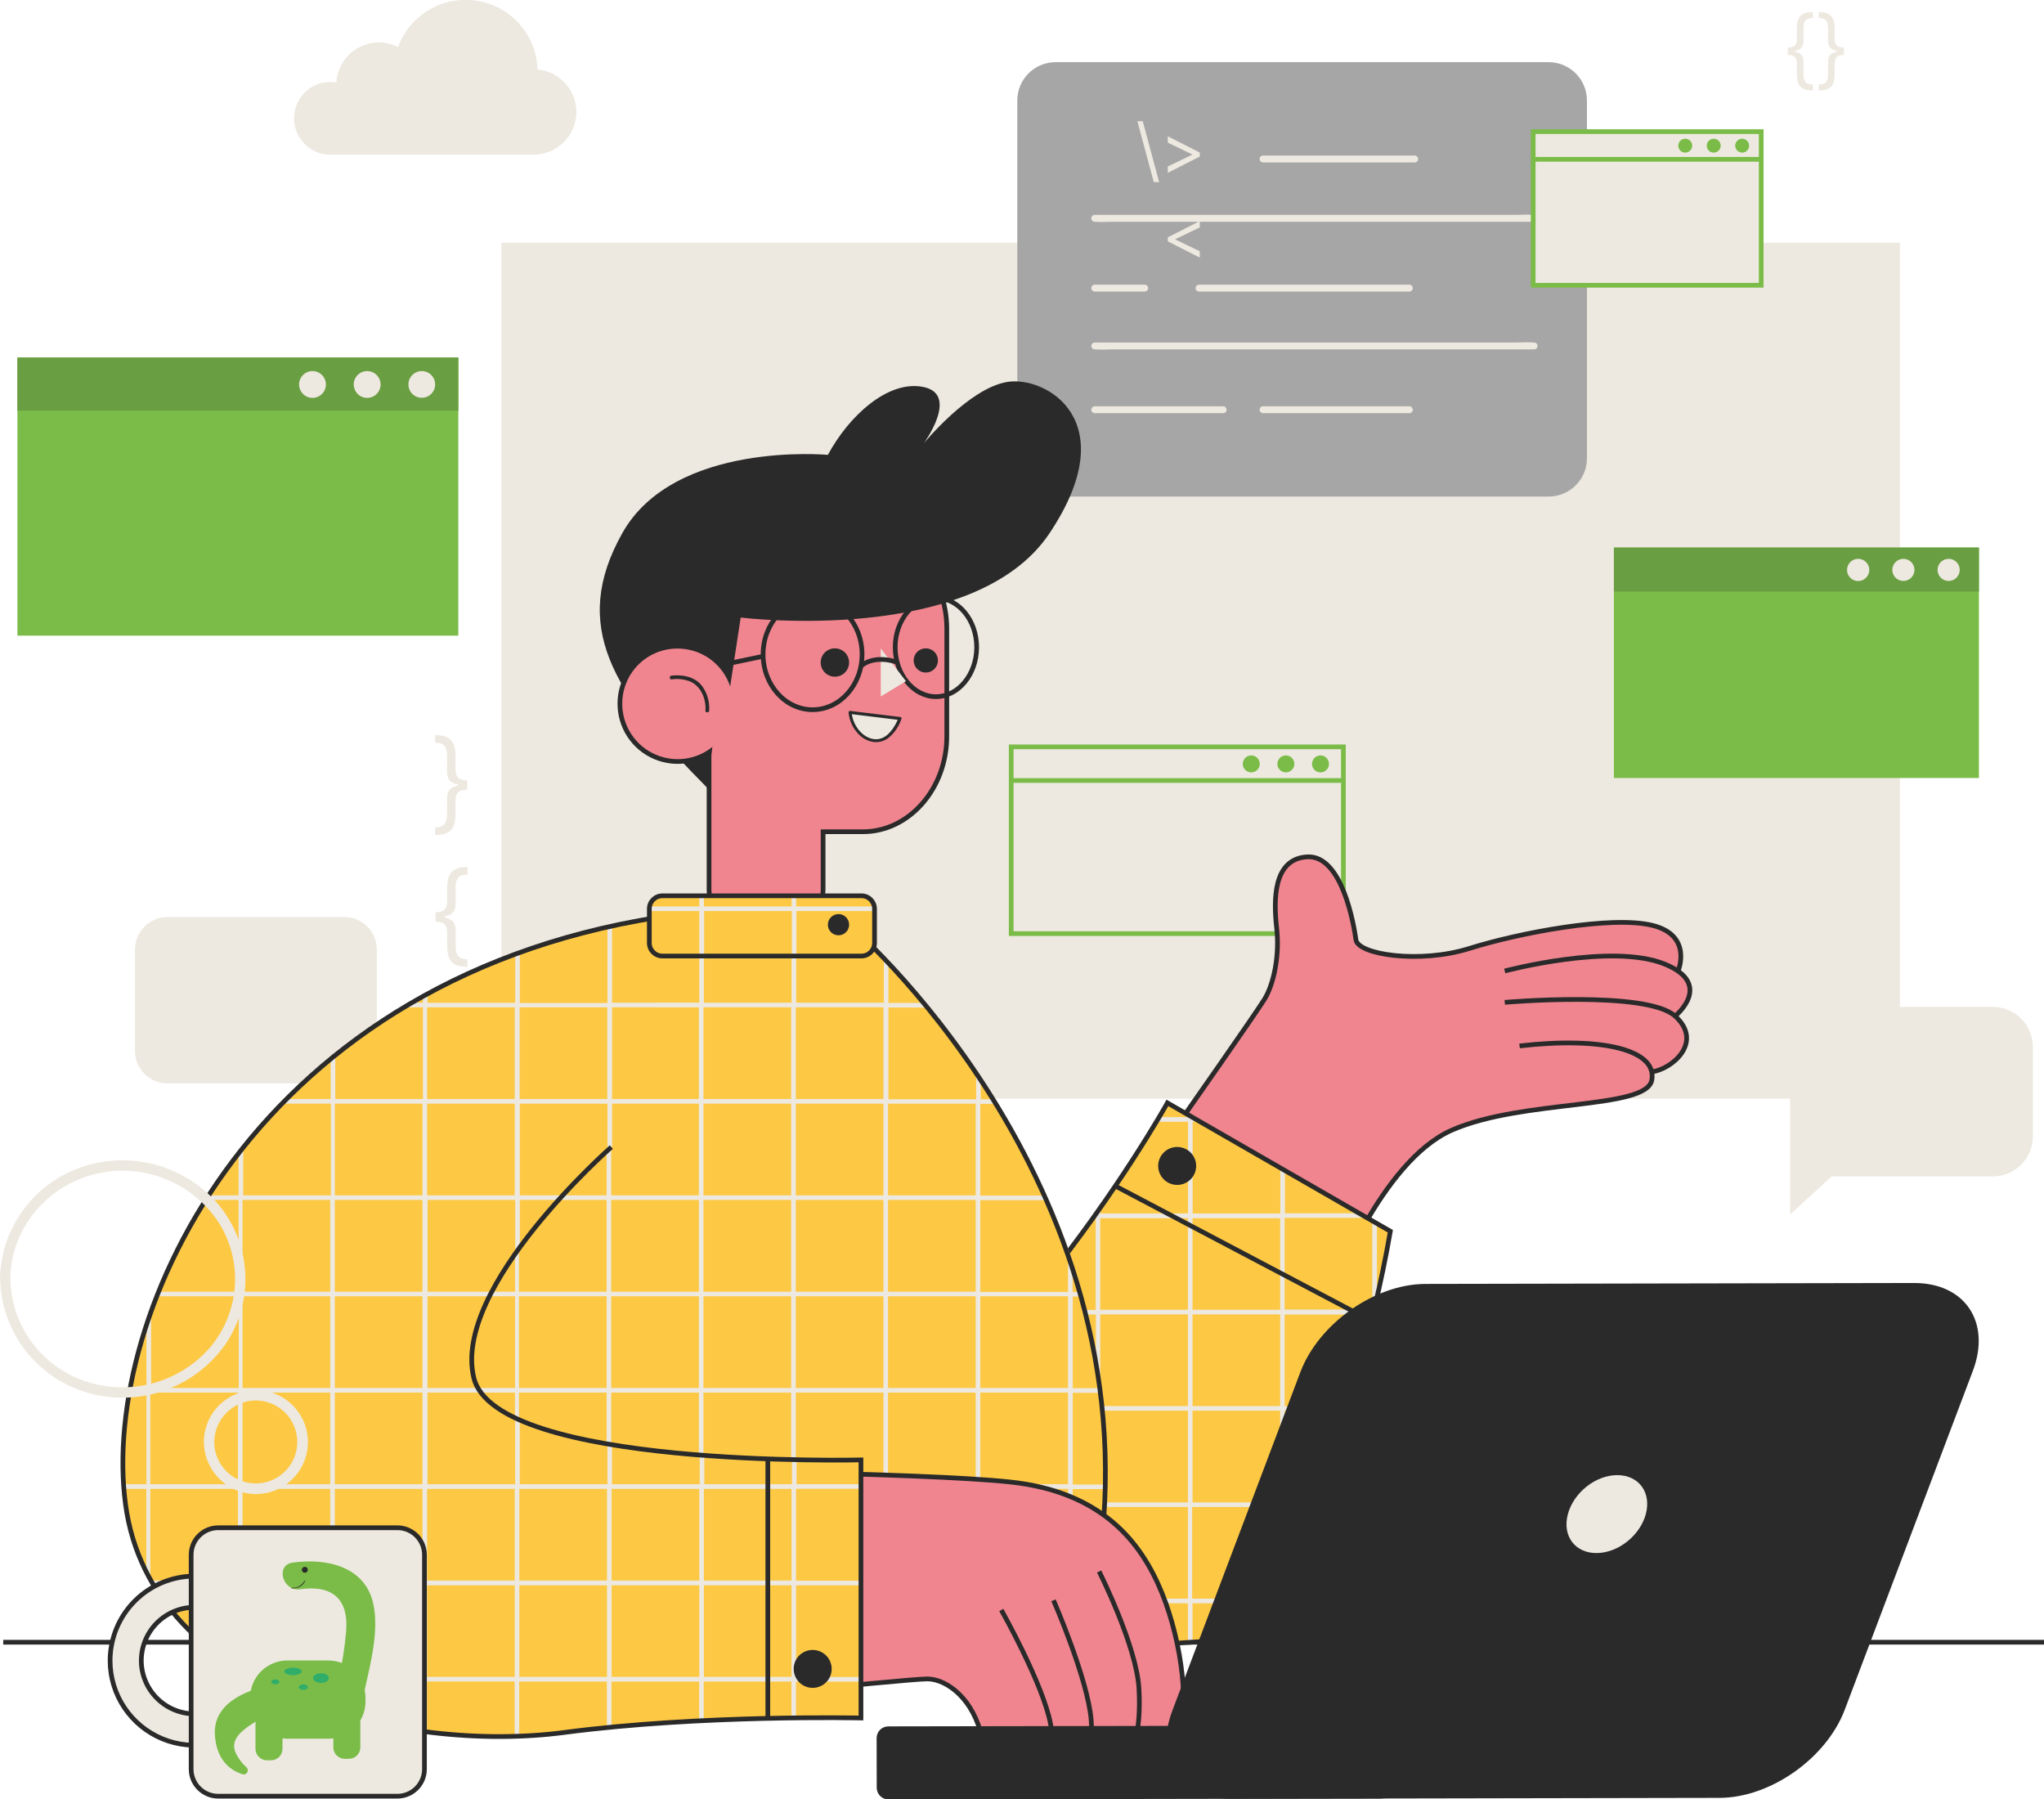 <svg width="434" height="382" viewBox="0 0 434 382" fill="none" xmlns="http://www.w3.org/2000/svg">
<g clip-path="url(#clip0_859_6507)">
<path d="M106.962 52.039H402.914V232.742H106.962V52.039Z" fill="#EDE9E0" stroke="#EDE9E0" stroke-miterlimit="10"/>
<path d="M402.914 75.451H106.962" stroke="#EDE9E0" stroke-miterlimit="10"/>
<path d="M382 64.484C381.998 65.593 382.326 66.677 382.941 67.601C383.557 68.524 384.433 69.244 385.458 69.67C386.484 70.096 387.613 70.208 388.702 69.993C389.792 69.778 390.793 69.244 391.579 68.461C392.365 67.677 392.901 66.678 393.118 65.591C393.335 64.503 393.225 63.375 392.8 62.35C392.376 61.325 391.656 60.449 390.733 59.833C389.81 59.216 388.724 58.887 387.613 58.887C386.126 58.887 384.7 59.477 383.648 60.526C382.595 61.575 382.003 62.998 382 64.484Z" fill="#EDE9E0"/>
<path d="M359.11 64.484C359.108 65.593 359.435 66.678 360.051 67.602C360.667 68.525 361.544 69.245 362.57 69.671C363.596 70.096 364.726 70.208 365.815 69.992C366.905 69.776 367.906 69.242 368.692 68.457C369.477 67.673 370.012 66.673 370.229 65.585C370.445 64.496 370.333 63.368 369.907 62.343C369.481 61.319 368.76 60.443 367.835 59.828C366.911 59.213 365.824 58.885 364.713 58.887C363.228 58.89 361.804 59.48 360.754 60.529C359.703 61.578 359.112 63 359.11 64.484Z" fill="#EDE9E0"/>
<path d="M336.211 64.484C336.209 65.593 336.537 66.678 337.153 67.602C337.769 68.525 338.646 69.245 339.672 69.671C340.698 70.096 341.827 70.208 342.917 69.992C344.007 69.776 345.008 69.242 345.793 68.457C346.579 67.673 347.114 66.673 347.33 65.585C347.546 64.496 347.434 63.368 347.008 62.343C346.582 61.319 345.861 60.443 344.937 59.828C344.012 59.213 342.926 58.885 341.815 58.887C340.329 58.89 338.905 59.48 337.855 60.529C336.805 61.578 336.214 63 336.211 64.484Z" fill="#EDE9E0"/>
<path d="M370.103 120.69H385.875V125.034H370.103V120.69Z" fill="#EDE9E0"/>
<path d="M251.498 120.69H358.609V125.034H251.498V120.69Z" fill="#EDE9E0"/>
<path d="M211.856 120.69H241.812V125.034H211.856V120.69Z" fill="#EDE9E0"/>
<path d="M143.317 178.834H173.273V183.178H143.317V178.834Z" fill="#EDE9E0"/>
<path d="M153.536 120.69H205.328V125.034H153.536V120.69Z" fill="#EDE9E0"/>
<path d="M354.33 132.313H370.102V136.657H354.33V132.313Z" fill="#EDE9E0"/>
<path d="M273.703 132.313H343.227V136.657H273.703V132.313Z" fill="#EDE9E0"/>
<path d="M180.398 178.834H249.922V183.178H180.398V178.834Z" fill="#EDE9E0"/>
<path d="M294.415 167.201H358.609V171.545H294.415V167.201Z" fill="#EDE9E0"/>
<path d="M312.878 143.946H343.227V148.29H312.878V143.946Z" fill="#EDE9E0"/>
<path d="M191.425 155.578H221.773V159.922H191.425V155.578Z" fill="#EDE9E0"/>
<path d="M201.606 143.946H304.055V148.29H201.606V143.946Z" fill="#EDE9E0"/>
<path d="M256.161 178.834H358.609V183.178H256.161V178.834Z" fill="#EDE9E0"/>
<path d="M126.49 132.313H208.68V136.657H126.49V132.313Z" fill="#EDE9E0"/>
<path d="M215.183 132.313H266.25V136.657H215.183V132.313Z" fill="#EDE9E0"/>
<path d="M144.565 143.946H195.633V148.29H144.565V143.946Z" fill="#EDE9E0"/>
<path d="M354.33 143.946H370.102V148.29H354.33V143.946Z" fill="#EDE9E0"/>
<path d="M370.103 155.578H385.875V159.922H370.103V155.578Z" fill="#EDE9E0"/>
<path d="M314.605 155.578H358.609V159.922H314.605V155.578Z" fill="#EDE9E0"/>
<path d="M299.222 190.457H343.227V194.801H299.222V190.457Z" fill="#EDE9E0"/>
<path d="M172.361 202.09H243.227V206.434H172.361V202.09Z" fill="#EDE9E0"/>
<path d="M222.787 190.457H291.664V194.801H222.787V190.457Z" fill="#EDE9E0"/>
<path d="M251.38 202.09H308.148V206.434H251.38V202.09Z" fill="#EDE9E0"/>
<path d="M126.481 190.457H214.695V194.801H126.481V190.457Z" fill="#EDE9E0"/>
<path d="M316.238 202.09H343.227V206.434H316.238V202.09Z" fill="#EDE9E0"/>
<path d="M211.839 167.201H287.984V171.545H211.839V167.201Z" fill="#EDE9E0"/>
<path d="M141.222 167.201H205.328V171.545H141.222V167.201Z" fill="#EDE9E0"/>
<path d="M229.107 155.578H305.125V159.922H229.107V155.578Z" fill="#EDE9E0"/>
<path d="M370.103 167.201H385.875V171.545H370.103V167.201Z" fill="#EDE9E0"/>
<path d="M370.103 178.834H385.875V183.178H370.103V178.834Z" fill="#EDE9E0"/>
<path d="M354.33 190.457H370.102V194.801H354.33V190.457Z" fill="#EDE9E0"/>
<path d="M354.33 202.09H370.102V206.434H354.33V202.09Z" fill="#EDE9E0"/>
<path d="M384.356 106.542V105.285L374.243 100.135V102.145L382.001 105.882L381.938 105.757V106.071L382.001 105.945L374.243 109.682V111.692L384.356 106.542ZM364.631 95.361L369.813 114.613H371.509L366.327 95.361H364.631ZM351.788 106.542L361.901 111.692V109.682L354.143 105.945L354.206 106.071V105.757L354.143 105.882L361.901 102.145V100.135L351.788 105.285V106.542Z" fill="#EDE9E0"/>
<path d="M423.139 214.26H388.588C386.468 214.26 384.435 215.101 382.936 216.599C381.437 218.096 380.594 220.126 380.594 222.244V256.692L388.715 249.246H423.139C425.259 249.246 427.292 248.405 428.792 246.908C430.291 245.411 431.133 243.38 431.133 241.263V222.214C431.125 220.102 430.279 218.079 428.781 216.588C427.283 215.097 425.254 214.26 423.139 214.26Z" fill="#EDE9E0" stroke="#EDE9E0" stroke-miterlimit="10"/>
<path d="M397.953 232.36C397.962 233.049 397.767 233.725 397.391 234.303C397.014 234.88 396.475 235.333 395.84 235.604C395.206 235.874 394.505 235.95 393.827 235.821C393.149 235.693 392.525 235.366 392.034 234.882C391.543 234.399 391.207 233.78 391.068 233.105C390.93 232.43 390.996 231.729 391.258 231.091C391.52 230.454 391.965 229.909 392.538 229.525C393.111 229.141 393.785 228.936 394.475 228.936C395.39 228.933 396.268 229.292 396.92 229.933C397.571 230.574 397.942 231.447 397.953 232.36Z" fill="#EDE9E0"/>
<path d="M406.569 235.833C404.649 235.833 403.092 234.278 403.092 232.36C403.092 230.442 404.649 228.887 406.569 228.887C408.49 228.887 410.047 230.442 410.047 232.36C410.047 234.278 408.49 235.833 406.569 235.833Z" fill="#EDE9E0"/>
<path d="M418.663 235.833C416.742 235.833 415.185 234.278 415.185 232.36C415.185 230.442 416.742 228.887 418.663 228.887C420.584 228.887 422.141 230.442 422.141 232.36C422.141 234.278 420.584 235.833 418.663 235.833Z" fill="#EDE9E0"/>
<path d="M62.442 25.144C62.444 27.088 63.18 28.96 64.504 30.386C65.828 31.812 67.642 32.686 69.583 32.834H113.294C115.627 32.836 117.872 31.941 119.562 30.332C121.251 28.725 122.255 26.528 122.365 24.2C122.475 21.872 121.682 19.591 120.151 17.832C118.62 16.072 116.47 14.97 114.146 14.754C114.035 11.211 112.693 7.817 110.35 5.155C108.007 2.492 104.81 0.728 101.306 0.163C97.802 -0.402 94.211 0.269 91.149 2.06C88.086 3.851 85.743 6.651 84.522 9.979C83.266 9.339 81.877 9.004 80.467 9.001C78.158 9.001 75.936 9.881 74.254 11.461C72.573 13.041 71.557 15.201 71.415 17.503C70.31 17.316 69.177 17.373 68.096 17.669C67.015 17.965 66.012 18.494 65.157 19.218C64.302 19.943 63.616 20.845 63.147 21.861C62.678 22.878 62.437 23.985 62.442 25.105V25.144Z" fill="#EDE9E0"/>
<path d="M35.553 194.693H73.121C76.924 194.693 80.008 197.773 80.008 201.571V223.115C80.008 226.913 76.924 229.992 73.121 229.992H35.553C31.749 229.992 28.666 226.913 28.666 223.115V201.571C28.666 197.773 31.749 194.693 35.553 194.693Z" fill="#EDE9E0"/>
<path d="M69.571 212.031V210.923L60.648 206.378V208.151L67.493 211.449L67.438 211.338V211.616L67.493 211.505L60.648 214.803V216.576L69.571 212.031ZM52.166 202.165L56.739 219.154H58.235L53.662 202.165H52.166ZM60.648 236.031L69.571 240.576V238.803L62.726 235.505L62.782 235.616V235.338L62.726 235.449L69.571 232.151V230.378L60.648 234.923V236.031Z" fill="#EDE9E0"/>
<path d="M99.193 166.697V165.669C98.271 165.669 97.627 165.476 97.263 165.089C96.893 164.703 96.708 164.057 96.708 163.151V160.5C96.708 159.737 96.636 159.077 96.492 158.52C96.343 157.962 96.103 157.5 95.771 157.136C95.44 156.771 94.998 156.501 94.446 156.324C93.894 156.147 93.211 156.059 92.4 156.059V157.683C93.04 157.683 93.546 157.782 93.916 157.981C94.28 158.18 94.54 158.489 94.694 158.909C94.844 159.323 94.918 159.853 94.918 160.5V163.813C94.918 164.244 94.976 164.636 95.092 164.99C95.203 165.343 95.41 165.647 95.713 165.901C96.017 166.155 96.451 166.351 97.014 166.489C97.572 166.628 98.298 166.697 99.193 166.697ZM92.4 177.268C93.211 177.268 93.894 177.18 94.446 177.003C94.998 176.826 95.44 176.556 95.771 176.191C96.103 175.826 96.343 175.365 96.492 174.807C96.636 174.25 96.708 173.59 96.708 172.827V170.176C96.708 169.27 96.893 168.624 97.263 168.238C97.627 167.851 98.271 167.658 99.193 167.658V166.63C98.298 166.63 97.572 166.699 97.014 166.837C96.451 166.976 96.017 167.172 95.713 167.426C95.41 167.68 95.203 167.984 95.092 168.337C94.976 168.69 94.918 169.083 94.918 169.513V172.827C94.918 173.474 94.844 174.004 94.694 174.418C94.54 174.832 94.28 175.139 93.916 175.338C93.546 175.542 93.04 175.644 92.4 175.644V177.268ZM99.193 167.658V165.669H97.238V167.658H99.193ZM92.466 194.63V195.658C93.388 195.658 94.034 195.851 94.404 196.238C94.769 196.624 94.951 197.27 94.951 198.176V200.827C94.951 201.59 95.026 202.25 95.175 202.807C95.319 203.365 95.556 203.826 95.887 204.191C96.219 204.556 96.661 204.826 97.213 205.003C97.765 205.18 98.447 205.268 99.259 205.268V203.644C98.619 203.644 98.116 203.542 97.751 203.338C97.382 203.139 97.122 202.832 96.973 202.418C96.818 202.004 96.741 201.474 96.741 200.827V197.513C96.741 197.083 96.686 196.69 96.575 196.337C96.459 195.984 96.249 195.68 95.945 195.426C95.642 195.172 95.211 194.976 94.653 194.837C94.09 194.699 93.361 194.63 92.466 194.63ZM99.259 184.059C98.447 184.059 97.765 184.147 97.213 184.324C96.661 184.501 96.219 184.771 95.887 185.136C95.556 185.5 95.319 185.962 95.175 186.52C95.026 187.077 94.951 187.737 94.951 188.5V191.151C94.951 192.057 94.769 192.703 94.404 193.089C94.034 193.476 93.388 193.669 92.466 193.669V194.697C93.361 194.697 94.09 194.628 94.653 194.489C95.211 194.351 95.642 194.155 95.945 193.901C96.249 193.647 96.459 193.343 96.575 192.99C96.686 192.636 96.741 192.244 96.741 191.813V188.5C96.741 187.853 96.818 187.323 96.973 186.909C97.122 186.489 97.382 186.18 97.751 185.981C98.116 185.782 98.619 185.683 99.259 185.683V184.059ZM92.466 193.669V195.658H94.421V193.669H92.466Z" fill="#EDE9E0"/>
<path d="M391.503 10.908V10.101C390.779 10.101 390.274 9.95 389.987 9.646C389.697 9.342 389.551 8.835 389.551 8.124V6.042C389.551 5.443 389.495 4.925 389.382 4.487C389.265 4.049 389.076 3.687 388.816 3.401C388.556 3.114 388.209 2.902 387.775 2.763C387.342 2.624 386.806 2.555 386.168 2.555V3.83C386.672 3.83 387.068 3.908 387.359 4.064C387.645 4.22 387.849 4.463 387.971 4.793C388.088 5.118 388.146 5.534 388.146 6.042V8.644C388.146 8.982 388.192 9.29 388.283 9.568C388.37 9.846 388.532 10.084 388.771 10.284C389.009 10.483 389.35 10.637 389.792 10.745C390.23 10.854 390.8 10.908 391.503 10.908ZM386.168 19.209C386.806 19.209 387.342 19.14 387.775 19.001C388.209 18.862 388.556 18.65 388.816 18.364C389.076 18.077 389.265 17.715 389.382 17.277C389.495 16.839 389.551 16.321 389.551 15.722V13.641C389.551 12.929 389.697 12.422 389.987 12.118C390.274 11.815 390.779 11.663 391.503 11.663V10.856C390.8 10.856 390.23 10.91 389.792 11.019C389.35 11.127 389.009 11.281 388.771 11.481C388.532 11.68 388.37 11.919 388.283 12.196C388.192 12.474 388.146 12.782 388.146 13.12V15.722C388.146 16.23 388.088 16.646 387.971 16.971C387.849 17.297 387.645 17.538 387.359 17.694C387.068 17.854 386.672 17.934 386.168 17.934V19.209ZM391.503 11.663V10.101H389.968V11.663H391.503ZM379.583 10.856V11.663C380.307 11.663 380.815 11.815 381.105 12.118C381.392 12.422 381.535 12.929 381.535 13.641V15.722C381.535 16.321 381.593 16.839 381.71 17.277C381.823 17.715 382.01 18.077 382.27 18.364C382.53 18.65 382.877 18.862 383.311 19.001C383.745 19.14 384.28 19.209 384.918 19.209V17.934C384.415 17.934 384.02 17.854 383.734 17.694C383.443 17.538 383.239 17.297 383.122 16.971C383.001 16.646 382.94 16.23 382.94 15.722V13.12C382.94 12.782 382.897 12.474 382.81 12.196C382.719 11.919 382.554 11.68 382.315 11.481C382.077 11.281 381.739 11.127 381.301 11.019C380.858 10.91 380.286 10.856 379.583 10.856ZM384.918 2.555C384.28 2.555 383.745 2.624 383.311 2.763C382.877 2.902 382.53 3.114 382.27 3.401C382.01 3.687 381.823 4.049 381.71 4.487C381.593 4.925 381.535 5.443 381.535 6.042V8.124C381.535 8.835 381.392 9.342 381.105 9.646C380.815 9.95 380.307 10.101 379.583 10.101V10.908C380.286 10.908 380.858 10.854 381.301 10.745C381.739 10.637 382.077 10.483 382.315 10.284C382.554 10.084 382.719 9.846 382.81 9.568C382.897 9.29 382.94 8.982 382.94 8.644V6.042C382.94 5.534 383.001 5.118 383.122 4.793C383.239 4.463 383.443 4.22 383.734 4.064C384.02 3.908 384.415 3.83 384.918 3.83V2.555ZM379.583 10.101V11.663H381.118V10.101H379.583Z" fill="#EDE9E0"/>
<path d="M224.14 13.198H328.813C333.308 13.198 336.953 16.838 336.953 21.328V97.288C336.953 101.778 333.308 105.418 328.813 105.418H224.14C219.644 105.418 216 101.778 216 97.288V21.328C216 16.838 219.644 13.198 224.14 13.198Z" fill="#A6A6A6"/>
<path d="M254.745 33.234V32.39L247.952 28.93V30.28L253.162 32.791L253.12 32.706V32.917L253.162 32.833L247.952 35.343V36.693L254.745 33.234ZM241.496 25.724L244.977 38.655H246.116L242.635 25.724H241.496ZM247.952 51.234L254.745 54.693V53.343L249.534 50.833L249.577 50.917V50.706L249.534 50.791L254.745 48.281V46.931L247.952 50.39V51.234Z" fill="#EDE9E0"/>
<path d="M300.382 34.487H268.182C267.988 34.487 267.801 34.41 267.663 34.272C267.525 34.135 267.448 33.948 267.448 33.753C267.448 33.559 267.525 33.372 267.663 33.234C267.801 33.097 267.988 33.02 268.182 33.02H300.382C300.577 33.02 300.764 33.097 300.902 33.234C301.04 33.372 301.117 33.559 301.117 33.753C301.117 33.948 301.04 34.135 300.902 34.272C300.764 34.41 300.577 34.487 300.382 34.487Z" fill="#EDE9E0"/>
<path d="M325.734 47.078H236.256C235.061 47.078 233.817 47.186 232.621 47.078H232.455C232.26 47.078 232.073 47.001 231.935 46.864C231.798 46.726 231.72 46.539 231.72 46.345C231.72 46.15 231.798 45.964 231.935 45.826C232.073 45.688 232.26 45.611 232.455 45.611H321.943C323.128 45.611 324.382 45.513 325.567 45.611C325.623 45.616 325.679 45.616 325.734 45.611C325.929 45.611 326.116 45.688 326.254 45.826C326.391 45.964 326.469 46.15 326.469 46.345C326.469 46.539 326.391 46.726 326.254 46.864C326.116 47.001 325.929 47.078 325.734 47.078Z" fill="#EDE9E0"/>
<path d="M243.054 61.901H232.455C232.26 61.901 232.073 61.823 231.935 61.686C231.798 61.548 231.72 61.361 231.72 61.167C231.72 60.972 231.798 60.786 231.935 60.648C232.073 60.51 232.26 60.433 232.455 60.433H243.054C243.249 60.433 243.436 60.51 243.574 60.648C243.712 60.786 243.789 60.972 243.789 61.167C243.789 61.361 243.712 61.548 243.574 61.686C243.436 61.823 243.249 61.901 243.054 61.901Z" fill="#EDE9E0"/>
<path d="M299.242 61.901H254.591C254.396 61.901 254.209 61.823 254.071 61.686C253.934 61.548 253.856 61.361 253.856 61.167C253.856 60.972 253.934 60.786 254.071 60.648C254.209 60.51 254.396 60.433 254.591 60.433H299.242C299.437 60.433 299.624 60.51 299.761 60.648C299.899 60.786 299.977 60.972 299.977 61.167C299.977 61.361 299.899 61.548 299.761 61.686C299.624 61.823 299.437 61.901 299.242 61.901Z" fill="#EDE9E0"/>
<path d="M325.734 74.179H236.256C235.061 74.179 233.817 74.277 232.621 74.179H232.455C232.26 74.179 232.073 74.102 231.935 73.964C231.798 73.826 231.72 73.64 231.72 73.445C231.72 73.251 231.798 73.064 231.935 72.926C232.073 72.789 232.26 72.712 232.455 72.712H321.943C323.128 72.712 324.382 72.604 325.567 72.712H325.734C325.929 72.712 326.116 72.789 326.254 72.926C326.391 73.064 326.469 73.251 326.469 73.445C326.469 73.64 326.391 73.826 326.254 73.964C326.116 74.102 325.929 74.179 325.734 74.179Z" fill="#EDE9E0"/>
<path d="M259.703 87.719H232.45C232.255 87.719 232.068 87.642 231.93 87.505C231.793 87.367 231.715 87.18 231.715 86.986C231.715 86.791 231.793 86.605 231.93 86.467C232.068 86.329 232.255 86.252 232.45 86.252H259.703C259.898 86.252 260.085 86.329 260.222 86.467C260.36 86.605 260.438 86.791 260.438 86.986C260.438 87.18 260.36 87.367 260.222 87.505C260.085 87.642 259.898 87.719 259.703 87.719Z" fill="#EDE9E0"/>
<path d="M299.242 87.719H268.178C267.983 87.719 267.796 87.642 267.659 87.505C267.521 87.367 267.443 87.18 267.443 86.986C267.443 86.791 267.521 86.605 267.659 86.467C267.796 86.329 267.983 86.252 268.178 86.252H299.242C299.437 86.252 299.624 86.329 299.761 86.467C299.899 86.605 299.977 86.791 299.977 86.986C299.977 87.18 299.899 87.367 299.761 87.505C299.624 87.642 299.437 87.719 299.242 87.719Z" fill="#EDE9E0"/>
<path d="M214.71 158.553H285.242V198.206H214.71V158.553Z" fill="#EDE9E0" stroke="#7BBC48" stroke-miterlimit="10"/>
<path d="M278.575 162.173C278.575 162.529 278.681 162.878 278.879 163.174C279.078 163.47 279.36 163.701 279.69 163.837C280.02 163.973 280.383 164.008 280.732 163.937C281.082 163.867 281.404 163.695 281.655 163.442C281.907 163.189 282.078 162.868 282.146 162.518C282.215 162.168 282.178 161.806 282.04 161.477C281.902 161.148 281.669 160.868 281.371 160.671C281.074 160.474 280.724 160.371 280.367 160.372C279.891 160.375 279.435 160.566 279.099 160.903C278.763 161.24 278.575 161.697 278.575 162.173Z" fill="#7BBC48"/>
<path d="M271.223 162.173C271.223 162.529 271.329 162.878 271.528 163.174C271.726 163.47 272.008 163.701 272.338 163.837C272.668 163.973 273.031 164.008 273.381 163.937C273.731 163.867 274.052 163.695 274.304 163.442C274.555 163.189 274.726 162.868 274.795 162.518C274.863 162.168 274.826 161.806 274.688 161.477C274.55 161.148 274.318 160.868 274.02 160.671C273.722 160.474 273.373 160.371 273.016 160.372C272.539 160.375 272.084 160.566 271.748 160.903C271.412 161.24 271.223 161.697 271.223 162.173Z" fill="#7BBC48"/>
<path d="M263.872 162.173C263.872 162.529 263.977 162.877 264.175 163.173C264.373 163.469 264.655 163.7 264.984 163.836C265.314 163.972 265.676 164.008 266.026 163.938C266.375 163.869 266.697 163.697 266.949 163.446C267.201 163.194 267.372 162.873 267.442 162.524C267.511 162.175 267.476 161.813 267.339 161.484C267.203 161.155 266.972 160.874 266.675 160.676C266.379 160.478 266.031 160.372 265.674 160.372C265.197 160.375 264.74 160.565 264.402 160.903C264.065 161.24 263.874 161.696 263.872 162.173Z" fill="#7BBC48"/>
<path d="M285.281 165.695H214.71" stroke="#7BBC48" stroke-miterlimit="10"/>
<path d="M325.54 27.942H373.953V60.56H325.54V27.942Z" fill="#EDE9E0" stroke="#7BBC48" stroke-miterlimit="10"/>
<path d="M369.911 32.403C369.094 32.403 368.432 31.742 368.432 30.926C368.432 30.11 369.094 29.448 369.911 29.448C370.728 29.448 371.391 30.11 371.391 30.926C371.391 31.742 370.728 32.403 369.911 32.403Z" fill="#7BBC48"/>
<path d="M362.393 30.926C362.393 31.218 362.48 31.504 362.642 31.747C362.805 31.989 363.036 32.179 363.306 32.291C363.577 32.403 363.874 32.432 364.161 32.375C364.448 32.318 364.711 32.177 364.918 31.97C365.125 31.764 365.266 31.501 365.323 31.214C365.38 30.927 365.351 30.63 365.239 30.36C365.127 30.09 364.937 29.86 364.694 29.698C364.451 29.535 364.165 29.448 363.872 29.448C363.678 29.448 363.486 29.487 363.306 29.561C363.127 29.635 362.964 29.744 362.826 29.881C362.689 30.018 362.58 30.181 362.506 30.36C362.431 30.54 362.393 30.732 362.393 30.926Z" fill="#7BBC48"/>
<path d="M356.346 30.926C356.346 31.218 356.433 31.504 356.596 31.747C356.758 31.989 356.989 32.179 357.259 32.291C357.53 32.403 357.827 32.432 358.114 32.375C358.401 32.318 358.665 32.177 358.871 31.97C359.078 31.764 359.219 31.501 359.276 31.214C359.333 30.927 359.304 30.63 359.192 30.36C359.08 30.09 358.891 29.86 358.647 29.698C358.404 29.535 358.118 29.448 357.825 29.448C357.434 29.451 357.059 29.608 356.782 29.884C356.505 30.16 356.349 30.535 356.346 30.926Z" fill="#7BBC48"/>
<path d="M373.953 33.822H325.54" stroke="#7BBC48" stroke-miterlimit="10"/>
<path d="M3.7 75.901H97.312V134.945H3.7" fill="#7BBC48"/>
<path d="M3.69 75.901H97.312V87.181H3.69V75.901Z" fill="#7BBC48"/>
<g opacity="0.2">
<path d="M3.69 75.901H97.312V87.181H3.69V75.901Z" fill="#2A2A2A"/>
</g>
<path d="M86.717 81.615C86.717 82.176 86.883 82.724 87.195 83.191C87.508 83.657 87.951 84.021 88.47 84.236C88.99 84.451 89.561 84.507 90.112 84.397C90.663 84.288 91.169 84.018 91.566 83.621C91.964 83.224 92.234 82.719 92.344 82.168C92.454 81.618 92.397 81.047 92.182 80.529C91.967 80.01 91.603 79.567 91.136 79.255C90.669 78.944 90.119 78.777 89.558 78.777C88.804 78.777 88.082 79.076 87.549 79.608C87.016 80.14 86.717 80.862 86.717 81.615Z" fill="#EDE9E0"/>
<path d="M75.111 81.615C75.109 82.178 75.275 82.73 75.588 83.2C75.9 83.67 76.345 84.036 76.866 84.253C77.388 84.469 77.962 84.527 78.516 84.417C79.069 84.308 79.578 84.036 79.978 83.638C80.377 83.239 80.648 82.731 80.758 82.177C80.868 81.624 80.811 81.051 80.594 80.53C80.377 80.01 80.01 79.565 79.54 79.253C79.069 78.941 78.517 78.775 77.952 78.777C77.199 78.777 76.476 79.076 75.943 79.608C75.41 80.141 75.111 80.862 75.111 81.615Z" fill="#EDE9E0"/>
<path d="M63.502 81.615C63.5 82.178 63.665 82.73 63.977 83.199C64.29 83.668 64.734 84.035 65.255 84.252C65.775 84.469 66.349 84.527 66.903 84.418C67.456 84.309 67.965 84.039 68.365 83.641C68.764 83.243 69.037 82.736 69.148 82.183C69.258 81.631 69.203 81.058 68.987 80.537C68.772 80.016 68.406 79.571 67.937 79.258C67.468 78.945 66.917 78.777 66.353 78.777C65.598 78.777 64.874 79.076 64.34 79.608C63.806 80.14 63.504 80.861 63.502 81.615Z" fill="#EDE9E0"/>
<path d="M342.672 116.249H420.18V165.166H342.672" fill="#7BBC48"/>
<path d="M342.682 116.249H420.18V125.582H342.682V116.249Z" fill="#7BBC48"/>
<g opacity="0.2">
<path d="M342.682 116.249H420.18V125.582H342.682V116.249Z" fill="#2A2A2A"/>
</g>
<path d="M411.399 120.993C411.401 121.457 411.541 121.91 411.8 122.295C412.06 122.68 412.428 122.98 412.858 123.156C413.287 123.332 413.76 123.377 414.215 123.285C414.671 123.194 415.089 122.969 415.416 122.641C415.744 122.312 415.967 121.893 416.057 121.438C416.147 120.983 416.1 120.511 415.922 120.083C415.743 119.654 415.442 119.288 415.056 119.031C414.669 118.773 414.215 118.636 413.75 118.636C413.441 118.636 413.134 118.697 412.849 118.815C412.563 118.934 412.303 119.108 412.085 119.327C411.866 119.546 411.693 119.806 411.576 120.092C411.458 120.378 411.398 120.684 411.399 120.993Z" fill="#EDE9E0"/>
<path d="M401.79 120.993C401.792 121.457 401.932 121.91 402.191 122.295C402.451 122.68 402.818 122.98 403.248 123.156C403.678 123.332 404.15 123.377 404.606 123.285C405.061 123.194 405.479 122.969 405.807 122.641C406.135 122.312 406.358 121.893 406.448 121.438C406.538 120.983 406.491 120.511 406.312 120.083C406.134 119.654 405.833 119.288 405.446 119.031C405.06 118.773 404.606 118.636 404.141 118.636C403.832 118.636 403.525 118.697 403.239 118.815C402.953 118.934 402.694 119.108 402.475 119.327C402.257 119.546 402.084 119.806 401.966 120.092C401.849 120.378 401.789 120.684 401.79 120.993Z" fill="#EDE9E0"/>
<path d="M392.177 120.993C392.177 121.46 392.315 121.916 392.575 122.304C392.835 122.692 393.204 122.995 393.636 123.173C394.068 123.351 394.544 123.397 395.002 123.305C395.46 123.214 395.881 122.988 396.21 122.657C396.54 122.327 396.764 121.905 396.854 121.447C396.944 120.989 396.896 120.515 396.716 120.084C396.536 119.654 396.232 119.286 395.842 119.028C395.453 118.77 394.995 118.634 394.528 118.636C393.903 118.638 393.305 118.888 392.865 119.33C392.424 119.772 392.177 120.37 392.177 120.993Z" fill="#EDE9E0"/>
<path d="M434 348.638H0.686" stroke="#2A2A2A" stroke-miterlimit="10"/>
<path d="M268.443 212.177C270.403 209.026 271.696 202.96 271.049 197.11C270.403 191.259 270.177 182.356 277.564 181.926C284.95 181.495 287.448 196.347 287.879 199.536C288.31 202.726 301.447 204.633 311.987 201.366C322.528 198.098 342.169 194.331 350.829 196.474C359.489 198.616 356.266 206.189 356.266 206.189C362.232 210.386 355.678 215.699 355.678 215.699C361.762 221.187 355.002 226.989 350.702 227.556C350.842 228.123 350.858 228.714 350.751 229.288C349.595 235.647 323.253 233.338 308.196 239.981C293.14 246.625 282.726 274.684 282.726 274.684L251.31 237.017C251.31 237.017 266.484 215.327 268.443 212.177Z" fill="#F0858F"/>
<path d="M319.502 212.793C319.502 212.793 349.615 210.19 355.699 215.728C361.782 221.265 355.023 226.979 350.732 227.546" stroke="#2A2A2A" stroke-miterlimit="10"/>
<path d="M319.5 206.14C319.5 206.14 342.227 200.074 353.522 204.692C364.004 208.987 355.697 215.689 355.697 215.689" stroke="#2A2A2A" stroke-miterlimit="10"/>
<path d="M356.295 206.169C356.295 206.169 359.547 198.607 350.858 196.454C342.168 194.302 322.547 198.039 312.006 201.346C301.465 204.653 288.338 202.667 287.907 199.516C287.476 196.366 284.969 181.524 277.592 181.906C270.216 182.288 270.421 191.23 271.078 197.09C271.734 202.951 270.421 209.007 268.472 212.157C266.522 215.307 251.319 236.988 251.319 236.988L282.735 274.654C282.735 274.654 293.158 246.605 308.205 239.952C323.252 233.299 349.614 235.637 350.73 229.278C351.847 222.919 340.307 220.023 322.645 222.048" stroke="#2A2A2A" stroke-miterlimit="10"/>
<path d="M295.211 261.388L247.876 234.141C247.876 234.141 206.859 308.124 153.97 327.192L216.969 350.947L267.468 347.699C267.468 347.699 287.619 305.346 295.211 261.388Z" fill="#FDC844"/>
<path d="M154.411 327.016L155.391 326.644V327.75L154.411 327.378V327.016Z" fill="#EDE9E0"/>
<path d="M174.952 319.923V335.068L173.973 334.696V319.923H169.408L171.092 318.945H173.973V317.174L174.952 316.548V318.945H193.565V302.313L194.545 301.432V318.945H213.157V299.475H196.719L197.777 298.497H213.099V282.579L214.078 281.464V298.536H232.691V279.067H216.135C216.419 278.744 216.694 278.421 216.968 278.088H232.642V258.629H232.025L233.641 256.33V257.611H252.254V238.142H245.534C245.739 237.79 245.935 237.467 246.121 237.164H252.254V236.606L254.918 238.142H253.233V257.611H271.846V247.828L272.826 248.395V257.572H288.705L290.4 258.551H272.767V278.01H291.38V259.167L292.359 259.734V275.613C292.046 276.993 291.713 278.372 291.38 279.742V279.067H272.767V298.536H286.149C286.051 298.869 285.953 299.192 285.845 299.515H272.767V318.945H279.223C279.105 319.277 278.978 319.6 278.86 319.923H272.718V335.645C272.385 336.457 272.052 337.24 271.738 337.984V319.923H253.126V339.392H271.19C271.053 339.725 270.906 340.058 270.769 340.371H253.204V348.579L252.224 348.638V340.371H233.612V349.831L232.632 349.9V340.371H214.019V349.822L213.04 349.45V340.371H194.427V342.445L193.447 342.073V340.371H188.931L186.335 339.392H193.447V319.923H174.952ZM253.204 318.945H271.817V299.475H253.204V318.945ZM253.204 298.497H271.817V279.028H253.204V298.497ZM253.204 278.049H271.817V258.629H253.204V278.049ZM233.612 339.392H252.224V319.923H233.612V339.392ZM233.612 318.945H252.224V299.475H233.612V318.945ZM233.612 298.497H252.224V279.028H233.612V298.497ZM233.612 278.049H252.224V258.629H233.612V278.049ZM214.019 339.392H232.632V319.923H214.019V339.392ZM214.019 318.945H232.632V299.475H214.019V318.945ZM194.427 339.392H213.04V319.923H194.427V339.392Z" fill="#EDE9E0"/>
<path d="M295.211 261.388L247.876 234.141C247.876 234.141 206.859 308.124 153.97 327.192L216.969 350.947L267.468 347.699C267.468 347.699 287.619 305.346 295.211 261.388Z" stroke="#2A2A2A" stroke-miterlimit="10"/>
<path d="M291.023 280.349L237.125 251.947" stroke="#2A2A2A" stroke-miterlimit="10"/>
<path d="M245.912 247.525C245.912 248.322 246.149 249.101 246.593 249.764C247.036 250.427 247.666 250.944 248.404 251.249C249.141 251.554 249.953 251.634 250.736 251.478C251.519 251.322 252.238 250.939 252.802 250.375C253.367 249.811 253.751 249.093 253.907 248.311C254.063 247.529 253.983 246.719 253.677 245.982C253.372 245.246 252.854 244.616 252.191 244.173C251.527 243.73 250.747 243.494 249.948 243.494C248.878 243.494 247.851 243.918 247.094 244.674C246.338 245.43 245.912 246.456 245.912 247.525Z" fill="#2A2A2A"/>
<path d="M94.874 277.433C94.874 277.433 82.246 310.697 128.592 322.438C174.938 334.178 229.493 332.153 229.493 332.153C229.493 332.153 235.037 332.231 234.704 317.722C234.371 303.213 235.028 274.547 216.366 242.887C197.704 211.228 186.096 199.624 176.633 196.014C173.341 194.762 150.487 192.854 137.869 200.153C114.211 213.869 95.942 245.969 94.874 277.433Z" fill="#FDC844"/>
<path d="M109.355 295.64H94.386C94.298 295.308 94.21 294.985 94.132 294.662H109.355V275.193H94.994C94.994 274.86 94.994 274.537 95.053 274.214H109.355V254.745H98.52C98.609 254.422 98.697 254.089 98.795 253.767H109.355V234.297H106.73L107.269 233.319H109.355V229.64C109.669 229.102 110.002 228.584 110.335 228.055V233.319H128.947V213.85H121.111C121.414 213.517 121.728 213.204 122.031 212.871H128.889V206.434C129.212 206.169 129.535 205.905 129.868 205.651V212.861H148.481V196.356L149.461 196.151V212.871H168.073V194.948L169.053 194.997V212.871H187.666V203.322L188.645 204.301V212.92H196.384L197.158 213.898H188.645V233.368H207.258V228.085L208.238 229.582V233.368H210.55L211.157 234.346H208.15V253.815H222.089C222.246 254.138 222.403 254.471 222.55 254.794H208.15V274.263H226.762V265.057C227.095 266.035 227.428 266.955 227.742 267.904V274.263H229.701L229.966 275.241H227.781V294.711H233.59L233.708 295.689H227.781V315.149H234.727C234.727 315.481 234.727 315.814 234.727 316.127H227.761V332.28H226.782V316.078H208.169V332.172H207.19V316.078H188.577V331.282L187.597 331.223V316.078H168.984V329.55L168.005 329.443V316.078H149.392V326.84L148.412 326.674V316.078H129.8V322.79L128.82 322.545V316.078H111.716C110.864 315.609 110.041 315.1 109.257 314.63L109.355 295.64ZM208.15 315.1H226.762V295.64H208.15V315.1ZM208.15 294.662H226.762V275.193H208.15V294.662ZM188.557 315.1H207.17V295.64H188.557V315.1ZM188.557 294.662H207.17V275.193H188.557V294.662ZM188.557 274.214H207.17V254.745H188.557V274.214ZM188.557 253.767H207.17V234.297H188.557V253.767ZM168.965 315.1H187.578V295.64H168.965V315.1ZM168.965 294.662H187.578V275.193H168.965V294.662ZM168.965 274.214H187.578V254.745H168.965V274.214ZM168.965 253.767H187.578V234.297H168.965V253.767ZM168.965 233.319H187.578V213.85H168.965V233.319ZM149.372 315.1H167.985V295.64H149.372V315.1ZM149.372 294.662H167.985V275.193H149.372V294.662ZM149.372 274.214H167.985V254.745H149.372V274.214ZM149.372 253.767H167.985V234.297H149.372V253.767ZM149.372 233.319H167.985V213.85H149.372V233.319ZM129.78 315.1H148.393V295.64H129.78V315.1ZM129.78 294.662H148.393V275.193H129.78V294.662ZM129.78 274.214H148.393V254.745H129.78V274.214ZM129.78 253.767H148.393V234.297H129.78V253.767ZM129.78 233.319H148.393V213.85H129.78V233.319ZM110.188 315.1H128.801V295.64H110.188V315.1ZM110.188 294.662H128.801V275.193H110.188V294.662ZM110.188 274.214H128.801V254.745H110.188V274.214ZM110.188 253.767H128.801V234.297H110.188V253.767Z" fill="#EDE9E0"/>
<path d="M180.025 196.043C180.025 196.043 243.789 250.049 233.61 329.951" stroke="#2A2A2A" stroke-miterlimit="10"/>
<path d="M136.197 312.096L132.563 362.726L192.936 356.7C194.759 356.222 196.674 356.219 198.499 356.69C200.323 357.161 201.996 358.09 203.36 359.39C207.944 363.89 207.866 366.307 208.258 367.843C208.649 369.379 209.972 375.093 212.646 378.096C215.321 381.1 217.544 381.031 219.504 379.075L221.463 377.118C221.463 377.118 222.227 376.727 223.256 377.734C224.284 378.742 226.939 379.916 228.399 377.91C229.858 375.905 229.917 376.13 229.917 376.13C229.917 376.13 230.377 375.288 231.21 376.13C232.043 376.971 235.707 378.351 237.607 376.13C238.619 374.968 239.508 373.706 240.262 372.363C240.836 372.266 241.427 372.355 241.947 372.617C243.083 373.058 247.736 374.183 250.293 368.704C252.85 363.225 251.273 354.87 250.293 349.391C249.313 343.912 244.592 332.055 240.34 327.261C236.089 322.467 228.056 316.91 219.651 315.52C211.245 314.131 187.862 313.192 177.997 312.957C168.132 312.722 136.197 312.096 136.197 312.096Z" fill="#F0858F"/>
<path d="M212.603 341.789C212.603 341.789 221.419 357.375 223.055 365.945C224.691 374.516 219.813 380.62 217.021 380.454C214.229 380.288 210.261 377.382 208.527 369.076C206.793 360.77 201.141 356.514 196.997 356.426C192.854 356.338 129.404 363.03 129.404 363.03" stroke="#2A2A2A" stroke-miterlimit="10"/>
<path d="M223.687 339.735C223.687 339.735 230.985 356.435 231.691 365.172C232.396 373.909 228.409 378.732 226.499 379.006C224.589 379.28 221.699 376.492 221.699 376.492" stroke="#2A2A2A" stroke-miterlimit="10"/>
<path d="M233.373 333.62C233.373 333.62 241.327 349.381 241.836 358.49C242.346 367.599 240.553 374.056 237.066 376.404C233.578 378.752 230.071 375.298 230.071 375.298" stroke="#2A2A2A" stroke-miterlimit="10"/>
<path d="M134.572 312.096C134.572 312.096 194.868 312.556 214.391 314.611C233.915 316.665 242.301 327.329 246.719 338.199C251.137 349.068 252.596 363.333 250.04 368.254C245.602 376.697 240.557 371.629 240.557 371.629" stroke="#2A2A2A" stroke-miterlimit="10"/>
<path d="M129.798 243.523C129.798 243.523 95.873 273.285 100.615 292.539C105.356 311.793 182.805 309.934 182.805 309.934V364.722C182.805 364.722 148.832 363.959 119.717 367.804C85.666 372.285 32.061 359.664 26.654 319.375C21.246 279.086 54.328 206.15 143.865 194.145L129.798 243.523Z" fill="#FDC844"/>
<path d="M31.101 315.1V295.64H27.457C27.506 295.308 27.575 294.985 27.633 294.662H31.101V281.229C31.405 280.251 31.738 279.331 32.081 278.382V294.662H50.694V275.192H33.295L33.687 274.214H50.664V254.745H43.66C43.865 254.422 44.071 254.089 44.287 253.766H50.664V244.795C50.987 244.384 51.311 243.963 51.644 243.552V253.766H70.256V234.297H59.784L60.764 233.319H70.207V224.748L71.187 223.956V233.319H89.8V213.849H85.685L87.321 212.871H89.8V211.462L90.779 210.934V212.891H109.392V202.52L110.372 202.178V212.94H128.985V196.738L129.964 196.523V212.871H138.575L138.301 213.849H129.964V233.319H132.766L132.492 234.297H129.964V243.21L129.866 243.523L128.985 244.325V234.297H110.372V253.766H119.531L118.64 254.745H110.372V264.871C110.039 265.321 109.715 265.781 109.392 266.241V254.745H90.779V274.214H104.435C104.259 274.537 104.092 274.86 103.926 275.192H90.77V294.662H101.487C101.679 295 101.892 295.327 102.123 295.64H90.77V315.1H109.382V301.002C109.696 301.158 110.029 301.305 110.362 301.452V315.1H128.975V306.539L129.954 306.705V315.1H148.567V308.897L149.547 308.975V315.1H168.159V309.875H169.139V315.08H182.805V316.059H169.021V335.577H182.805V336.555H169.021V356.024H182.805V357.003H169.021V364.693H168.042V356.993H149.429V365.26L148.45 365.309V356.993H129.837V366.63L128.857 366.728V356.993H110.244V368.557H109.265V356.973H90.652V367.647L89.672 367.53V356.973H71.06V363.489L70.08 363.186V356.973H55.16C54.563 356.651 53.965 356.328 53.378 355.995H70.227V336.555H51.614V354.919L50.635 354.322V336.555H32.61C32.061 335.655 31.552 334.726 31.072 333.777V316.078H26.281C26.281 315.755 26.223 315.432 26.203 315.1H31.101ZM110.333 233.319H128.945V213.849H110.333V233.319ZM149.459 355.995H168.071V336.555H149.459V355.995ZM149.459 335.547H168.071V316.078H149.459V335.547ZM129.866 355.995H148.479V336.555H129.866V355.995ZM129.866 335.547H148.479V316.078H129.866V335.547ZM110.274 355.995H128.887V336.555H110.274V355.995ZM110.274 335.547H128.887V316.078H110.274V335.547ZM90.681 355.995H109.294V336.555H90.681V355.995ZM90.681 335.547H109.294V316.078H90.681V335.547ZM90.681 253.766H109.294V234.297H90.681V253.766ZM90.681 233.319H109.294V213.849H90.681V233.319ZM71.089 355.995H89.702V336.555H71.089V355.995ZM71.089 335.547H89.702V316.078H71.089V335.547ZM71.089 315.1H89.702V295.64H71.089V315.1ZM71.089 294.662H89.702V275.192H71.089V294.662ZM71.089 274.214H89.702V254.745H71.089V274.214ZM71.089 253.766H89.702V234.297H71.089V253.766ZM51.497 335.547H70.109V316.078H51.497V335.547ZM51.497 315.1H70.109V295.64H51.497V315.1ZM51.497 294.662H70.109V275.192H51.497V294.662ZM51.497 274.214H70.109V254.745H51.497V274.214ZM31.904 335.547H50.517V316.078H31.904V335.547ZM31.904 315.1H50.517V295.64H31.904V315.1Z" fill="#EDE9E0"/>
<path d="M129.798 243.523C129.798 243.523 95.873 273.285 100.615 292.539C105.356 311.793 182.805 309.934 182.805 309.934V364.722C182.805 364.722 148.832 363.959 119.717 367.804C85.666 372.285 32.061 359.664 26.654 319.375C21.246 279.086 54.328 206.15 143.865 194.145" stroke="#2A2A2A" stroke-miterlimit="10"/>
<path d="M168.522 354.303C168.522 355.1 168.759 355.88 169.203 356.543C169.646 357.206 170.277 357.723 171.015 358.028C171.754 358.332 172.566 358.412 173.349 358.255C174.132 358.099 174.851 357.714 175.415 357.149C175.979 356.585 176.363 355.865 176.517 355.083C176.672 354.3 176.591 353.49 176.284 352.753C175.977 352.017 175.458 351.388 174.793 350.946C174.128 350.505 173.347 350.27 172.548 350.272C172.018 350.272 171.494 350.376 171.005 350.579C170.516 350.781 170.071 351.079 169.697 351.453C169.323 351.827 169.027 352.272 168.825 352.761C168.624 353.25 168.52 353.774 168.522 354.303Z" fill="#2A2A2A"/>
<path d="M163.031 309.719V364.673" stroke="#2A2A2A" stroke-miterlimit="10"/>
<path d="M132.123 149.307C132.099 151.634 132.769 153.915 134.046 155.861C135.324 157.807 137.151 159.331 139.297 160.237C141.443 161.144 143.81 161.393 146.098 160.953C148.386 160.514 150.492 159.405 152.148 157.768C153.804 156.131 154.935 154.039 155.398 151.759C155.861 149.478 155.636 147.111 154.749 144.959C153.863 142.807 152.357 140.967 150.421 139.671C148.485 138.376 146.208 137.684 143.878 137.684C142.342 137.675 140.819 137.969 139.396 138.548C137.973 139.128 136.679 139.982 135.587 141.061C134.495 142.141 133.627 143.425 133.033 144.84C132.438 146.255 132.129 147.773 132.123 149.307Z" stroke="#2A2A2A" stroke-width="2" stroke-miterlimit="10"/>
<path d="M183.222 113.245H168.528C158.731 113.245 150.718 122.363 150.718 133.507V156.312C150.718 156.964 150.747 157.6 150.806 158.22C150.637 158.905 150.551 159.608 150.552 160.314V188.823C150.546 191.255 151.508 193.59 153.226 195.314C154.943 197.039 157.276 198.012 159.711 198.02H165.589C168.02 198.014 170.35 197.048 172.07 195.332C173.79 193.616 174.76 191.29 174.768 188.862V176.574H183.222C193.018 176.574 201.031 167.456 201.031 156.312V133.507C201.051 122.363 193.018 113.245 183.222 113.245Z" fill="#F0858F" stroke="#2A2A2A" stroke-miterlimit="10"/>
<path d="M154.548 148.935L157.272 131.1C157.272 131.1 206.733 137.264 222.818 113.245C238.903 89.226 222.005 79.726 213.845 81.086C205.684 82.446 196.143 94.118 196.143 94.118C196.143 94.118 203.735 83.796 196.143 82.172C188.551 80.548 180.156 88.414 175.786 96.564C175.786 96.564 143.155 93.531 132.125 113.196C121.094 132.861 130.028 146.959 150.209 167.299L151.56 155.901L154.548 148.935Z" fill="#2A2A2A"/>
<path d="M174.255 140.639C174.253 141.236 174.428 141.82 174.759 142.317C175.09 142.814 175.561 143.202 176.113 143.431C176.664 143.66 177.272 143.721 177.858 143.605C178.444 143.489 178.983 143.201 179.405 142.779C179.828 142.357 180.115 141.82 180.232 141.234C180.348 140.649 180.287 140.042 180.058 139.491C179.828 138.94 179.44 138.47 178.942 138.139C178.444 137.809 177.86 137.633 177.262 137.635C176.465 137.638 175.702 137.955 175.138 138.518C174.575 139.081 174.257 139.843 174.255 140.639Z" fill="#2A2A2A"/>
<path d="M193.996 140.208C193.996 140.717 194.147 141.215 194.43 141.638C194.713 142.061 195.115 142.391 195.586 142.586C196.057 142.78 196.575 142.831 197.075 142.732C197.574 142.633 198.034 142.388 198.394 142.028C198.754 141.668 199 141.21 199.099 140.71C199.198 140.211 199.147 139.694 198.952 139.224C198.757 138.754 198.427 138.352 198.003 138.069C197.58 137.786 197.082 137.635 196.572 137.635C195.889 137.635 195.233 137.906 194.75 138.389C194.267 138.872 193.996 139.526 193.996 140.208Z" fill="#2A2A2A"/>
<path d="M191.055 152.497C191.055 152.497 189.546 156.899 186.343 157.203C183.139 157.506 180.641 153.964 180.465 151.205L191.055 152.497Z" fill="#EDE9E0"/>
<path d="M191.4 152.624C190.888 154.187 189.944 155.575 188.677 156.625C186.433 158.367 183.573 157.477 181.898 155.412C180.912 154.23 180.311 152.776 180.174 151.244C180.172 151.201 180.18 151.157 180.196 151.117C180.213 151.076 180.237 151.04 180.269 151.009C180.3 150.979 180.337 150.955 180.378 150.94C180.419 150.925 180.463 150.919 180.507 150.922L189.774 152.047L191.087 152.213C191.498 152.262 191.508 152.917 191.087 152.868L181.819 151.734L180.507 151.567L180.83 151.244C181.006 153.583 182.681 156.195 185.042 156.811C187.403 157.428 189.039 155.735 190.078 153.876C190.354 153.406 190.587 152.912 190.773 152.399C190.91 152.017 191.547 152.184 191.4 152.624Z" fill="#2A2A2A"/>
<path d="M162.026 138.927C162.026 145.404 166.738 150.667 172.538 150.667C178.337 150.667 183.039 145.423 183.039 138.927C183.039 132.431 178.337 127.187 172.538 127.187C166.738 127.187 162.026 132.411 162.026 138.927Z" stroke="#2A2A2A" stroke-miterlimit="10"/>
<path d="M190.075 137.41C190.075 143.202 193.993 147.898 198.725 147.898C203.457 147.898 207.375 143.202 207.375 137.41C207.375 131.618 203.457 126.932 198.725 126.932C193.993 126.932 190.075 131.618 190.075 137.41Z" stroke="#2A2A2A" stroke-miterlimit="10"/>
<path d="M187.011 137.675V147.859L192.359 144.611L187.011 137.675Z" fill="#EDE9E0"/>
<path d="M190.336 140.551C190.336 140.551 185.869 138.858 182.803 141.392" stroke="#2A2A2A" stroke-miterlimit="10"/>
<path d="M162.047 139.318L147.793 142.292" stroke="#2A2A2A" stroke-miterlimit="10"/>
<path d="M132.123 149.307C132.099 151.634 132.769 153.915 134.046 155.861C135.324 157.807 137.151 159.331 139.297 160.237C141.443 161.144 143.81 161.393 146.098 160.953C148.386 160.514 150.492 159.405 152.148 157.768C153.804 156.131 154.935 154.039 155.398 151.759C155.861 149.478 155.636 147.111 154.749 144.959C153.863 142.807 152.357 140.967 150.421 139.671C148.485 138.376 146.208 137.684 143.878 137.684C142.342 137.675 140.819 137.969 139.396 138.548C137.973 139.128 136.679 139.982 135.587 141.061C134.495 142.141 133.627 143.425 133.033 144.84C132.438 146.255 132.129 147.773 132.123 149.307Z" fill="#F0858F"/>
<path d="M149.792 150.843C149.939 148.495 148.93 145.785 146.637 144.719C145.36 144.197 143.966 144.028 142.601 144.23C142.082 144.288 142.082 143.476 142.601 143.427C144.913 143.183 147.421 143.623 148.969 145.511C149.923 146.753 150.483 148.253 150.575 149.816C150.6 150.158 150.6 150.501 150.575 150.843C150.575 151.362 149.733 151.362 149.762 150.843H149.792Z" fill="#2A2A2A"/>
<path d="M140.645 190.173H182.915C184.446 190.173 185.688 191.413 185.688 192.942V200.192C185.688 201.721 184.446 202.96 182.915 202.96H140.645C139.114 202.96 137.872 201.721 137.872 200.192V192.942C137.872 191.413 139.114 190.173 140.645 190.173Z" fill="#FDC844"/>
<path d="M175.783 196.298C175.781 196.744 175.912 197.18 176.158 197.552C176.405 197.923 176.757 198.213 177.169 198.385C177.581 198.556 178.035 198.601 178.473 198.515C178.911 198.428 179.313 198.214 179.629 197.899C179.945 197.583 180.16 197.181 180.246 196.744C180.333 196.307 180.287 195.853 180.116 195.442C179.944 195.03 179.654 194.679 179.282 194.432C178.91 194.186 178.473 194.055 178.026 194.057C177.431 194.057 176.861 194.293 176.44 194.713C176.019 195.134 175.783 195.704 175.783 196.298Z" fill="#2A2A2A"/>
<path d="M148.483 202.96V193.412H137.874V192.942C137.876 192.771 137.892 192.601 137.923 192.433H148.483V190.173H149.463V192.433H168.076V190.173H169.055V192.433H185.709C185.74 192.601 185.756 192.771 185.758 192.942V193.412H169.104V202.96H168.125V193.412H149.512V202.96H148.483Z" fill="#EDE9E0"/>
<path d="M140.645 190.173H182.915C184.446 190.173 185.688 191.413 185.688 192.942V200.192C185.688 201.721 184.446 202.96 182.915 202.96H140.645C139.114 202.96 137.872 201.721 137.872 200.192V192.942C137.872 191.413 139.114 190.173 140.645 190.173Z" stroke="#2A2A2A" stroke-miterlimit="10"/>
<path d="M41.352 334.598C44.907 334.598 48.383 335.651 51.339 337.624C54.295 339.597 56.599 342.401 57.96 345.681C59.32 348.961 59.676 352.571 58.983 356.054C58.289 359.536 56.577 362.735 54.063 365.246C51.549 367.757 48.346 369.466 44.859 370.159C41.372 370.852 37.758 370.496 34.473 369.138C31.188 367.779 28.381 365.478 26.406 362.525C24.43 359.573 23.376 356.102 23.376 352.551C23.379 347.791 25.273 343.226 28.644 339.86C32.015 336.493 36.585 334.601 41.352 334.598ZM41.352 363.89C43.598 363.89 45.793 363.225 47.66 361.979C49.527 360.733 50.982 358.963 51.842 356.891C52.701 354.819 52.926 352.539 52.488 350.339C52.05 348.14 50.968 346.119 49.38 344.533C47.793 342.947 45.77 341.867 43.567 341.43C41.365 340.992 39.082 341.217 37.007 342.075C34.933 342.933 33.159 344.387 31.912 346.252C30.664 348.116 29.998 350.309 29.998 352.551C30.011 355.551 31.213 358.424 33.34 360.541C35.468 362.659 38.349 363.849 41.352 363.851V363.89Z" fill="#EDE9E0" stroke="#2A2A2A" stroke-miterlimit="10"/>
<path d="M46.336 324.335H84.375C87.55 324.335 90.125 326.907 90.125 330.078V375.582C90.125 378.754 87.55 381.325 84.375 381.325H46.336C43.16 381.325 40.586 378.754 40.586 375.582V330.078C40.586 326.907 43.16 324.335 46.336 324.335Z" fill="#EDE9E0" stroke="#2A2A2A" stroke-miterlimit="10"/>
<path d="M61.007 352.512H69.716C74.071 352.512 77.602 356.038 77.602 360.388V361.249C77.602 365.599 74.071 369.125 69.716 369.125H61.007C56.652 369.125 53.121 365.599 53.121 361.249V360.388C53.121 356.038 56.652 352.512 61.007 352.512Z" fill="#7BBC48"/>
<path d="M73.214 363.127H74.076C75.424 363.127 76.516 364.218 76.516 365.564V370.954C76.516 372.3 75.424 373.39 74.076 373.39H73.214C71.867 373.39 70.775 372.3 70.775 370.954V365.564C70.775 364.218 71.867 363.127 73.214 363.127Z" fill="#7BBC48"/>
<path d="M56.683 363.44H57.545C58.892 363.44 59.984 364.531 59.984 365.877V371.267C59.984 372.613 58.892 373.703 57.545 373.703H56.683C55.336 373.703 54.244 372.613 54.244 371.267V365.877C54.244 364.531 55.336 363.44 56.683 363.44Z" fill="#7BBC48"/>
<path d="M71.777 357.101C72.606 353.536 73.182 349.916 73.501 346.27C74.02 339.559 70.689 336.418 63.705 337.397C60.002 337.905 58.405 332.25 62.147 331.732C69.132 330.754 77.449 332.427 79.241 340.381C80.525 346.094 78.703 353.041 77.459 358.647C76.645 362.335 70.973 360.77 71.796 357.081L71.777 357.101Z" fill="#7BBC48"/>
<path d="M58.167 357.678C57.942 357.394 56.756 357.805 56.413 357.913C54.072 358.676 45.001 360.74 45.638 368.567C46.069 373.782 48.939 375.817 51.437 376.648C51.628 376.719 51.837 376.721 52.029 376.653C52.22 376.586 52.383 376.454 52.487 376.28C52.592 376.106 52.632 375.901 52.601 375.7C52.571 375.499 52.471 375.316 52.319 375.181C51.354 374.319 50.574 373.27 50.026 372.099C48.704 369.046 51.447 366.63 58.843 363.127C59.343 362.883 59 359.547 58.647 359.116L58.167 357.678Z" fill="#7BBC48"/>
<path d="M64.086 333.258C64.086 333.427 64.153 333.589 64.272 333.708C64.392 333.827 64.554 333.894 64.723 333.894C64.891 333.894 65.053 333.827 65.173 333.708C65.292 333.589 65.359 333.427 65.359 333.258C65.359 333.089 65.292 332.928 65.173 332.808C65.053 332.689 64.891 332.622 64.723 332.622C64.554 332.622 64.392 332.689 64.272 332.808C64.153 332.928 64.086 333.089 64.086 333.258Z" fill="#2A2A2A"/>
<path d="M64.795 335.577C64.737 335.781 64.637 335.971 64.501 336.134C64.188 336.541 63.762 336.847 63.277 337.015C62.85 337.154 62.404 337.226 61.954 337.23C61.856 337.23 61.856 337.093 61.954 337.083C62.477 337.121 63.001 337.013 63.466 336.772C63.932 336.53 64.32 336.163 64.59 335.714C64.625 335.67 64.658 335.624 64.688 335.577C64.688 335.489 64.854 335.528 64.825 335.577H64.795Z" fill="#2A2A2A"/>
<path d="M66.468 356.24C66.468 356.817 67.222 357.277 68.153 357.277C69.084 357.277 69.828 356.817 69.828 356.24C69.828 355.663 69.074 355.213 68.153 355.213C67.232 355.213 66.468 355.672 66.468 356.24Z" fill="#7BBC48"/>
<path d="M63.439 358.177C63.439 358.5 63.87 358.764 64.419 358.764C64.967 358.764 65.398 358.5 65.398 358.177C65.398 357.854 64.967 357.58 64.419 357.58C63.87 357.58 63.439 357.844 63.439 358.177Z" fill="#7BBC48"/>
<path d="M60.356 354.841C60.356 355.281 61.188 355.633 62.217 355.633C63.245 355.633 64.078 355.281 64.078 354.841C64.078 354.4 63.245 354.038 62.217 354.038C61.188 354.038 60.356 354.4 60.356 354.841Z" fill="#7BBC48"/>
<path d="M58.456 357.58C57.975 357.58 57.584 357.348 57.584 357.062C57.584 356.775 57.975 356.543 58.456 356.543C58.938 356.543 59.328 356.775 59.328 357.062C59.328 357.348 58.938 357.58 58.456 357.58Z" fill="#7BBC48"/>
<g opacity="0.6">
<path d="M66.468 356.24C66.468 356.817 67.222 357.277 68.153 357.277C69.084 357.277 69.828 356.817 69.828 356.24C69.828 355.663 69.074 355.213 68.153 355.213C67.232 355.213 66.468 355.672 66.468 356.24Z" fill="#00A481"/>
<path d="M63.439 358.177C63.439 358.5 63.87 358.764 64.419 358.764C64.967 358.764 65.398 358.5 65.398 358.177C65.398 357.854 64.967 357.58 64.419 357.58C63.87 357.58 63.439 357.844 63.439 358.177Z" fill="#00A481"/>
<path d="M60.356 354.841C60.356 355.281 61.188 355.633 62.217 355.633C63.245 355.633 64.078 355.281 64.078 354.841C64.078 354.4 63.245 354.038 62.217 354.038C61.188 354.038 60.356 354.4 60.356 354.841Z" fill="#00A481"/>
<path d="M58.456 357.58C57.975 357.58 57.584 357.348 57.584 357.062C57.584 356.775 57.975 356.543 58.456 356.543C58.938 356.543 59.328 356.775 59.328 357.062C59.328 357.348 58.938 357.58 58.456 357.58Z" fill="#00A481"/>
</g>
<path d="M45.487 306.148C45.492 307.956 46.055 309.719 47.099 311.197C48.142 312.674 49.616 313.795 51.32 314.407C53.024 315.019 54.875 315.092 56.622 314.617C58.369 314.141 59.927 313.14 61.084 311.749C62.241 310.359 62.942 308.646 63.09 306.844C63.239 305.041 62.828 303.237 61.914 301.676C61 300.115 59.627 298.873 57.981 298.119C56.336 297.365 54.497 297.135 52.716 297.46C50.694 297.854 48.869 298.935 47.552 300.518C46.234 302.101 45.505 304.09 45.487 306.148C45.461 306.422 45.334 306.676 45.13 306.862C44.926 307.047 44.66 307.149 44.385 307.149C44.109 307.149 43.843 307.047 43.64 306.862C43.436 306.676 43.309 306.422 43.283 306.148C43.282 303.877 43.984 301.661 45.291 299.802C46.599 297.944 48.449 296.534 50.588 295.764C52.728 294.994 55.053 294.903 57.247 295.502C59.44 296.101 61.395 297.361 62.846 299.111C64.296 300.86 65.17 303.014 65.349 305.278C65.528 307.543 65.003 309.807 63.846 311.762C62.688 313.717 60.955 315.268 58.883 316.204C56.811 317.139 54.5 317.413 52.266 316.988C49.752 316.482 47.488 315.129 45.853 313.156C44.218 311.183 43.311 308.709 43.283 306.148C43.309 305.874 43.436 305.619 43.64 305.434C43.843 305.249 44.109 305.146 44.385 305.146C44.66 305.146 44.926 305.249 45.13 305.434C45.334 305.619 45.461 305.874 45.487 306.148Z" fill="#EDE9E0"/>
<path d="M2.204 271.553C2.29 276.352 3.857 281.008 6.693 284.883C9.528 288.759 13.493 291.665 18.045 293.204C22.655 294.773 27.628 294.944 32.335 293.693C37.042 292.443 41.274 289.829 44.495 286.18C47.596 282.563 49.469 278.058 49.844 273.311C50.219 268.564 49.077 263.821 46.581 259.764C43.932 255.634 40.097 252.398 35.578 250.478C31.058 248.558 26.065 248.044 21.248 249.002C10.473 251.174 2.273 260.459 2.195 271.504C2.169 271.778 2.041 272.033 1.838 272.218C1.634 272.403 1.368 272.506 1.093 272.506C0.817 272.506 0.551 272.403 0.348 272.218C0.144 272.033 0.016 271.778 -0.009 271.504C0.086 266.283 1.78 261.216 4.844 256.985C7.909 252.754 12.198 249.562 17.134 247.838C22.204 246.063 27.691 245.85 32.884 247.227C38.077 248.603 42.736 251.505 46.258 255.557C49.649 259.57 51.676 264.555 52.047 269.793C52.419 275.031 51.115 280.252 48.325 284.702C45.426 289.111 41.282 292.561 36.419 294.616C31.555 296.671 26.19 297.239 21.003 296.247C15.201 295.159 9.95 292.112 6.131 287.615C2.312 283.119 0.158 277.448 0.03 271.553C0.078 271.3 0.213 271.072 0.411 270.908C0.61 270.744 0.859 270.655 1.117 270.655C1.375 270.655 1.624 270.744 1.823 270.908C2.021 271.072 2.156 271.3 2.204 271.553Z" fill="#EDE9E0"/>
<path d="M365.125 381.677L261.344 381.873C250.568 381.873 245.004 373.537 248.903 363.215L276.107 291.287C280.025 280.965 291.908 272.59 302.674 272.571L406.455 272.375C417.23 272.375 422.795 280.71 418.896 291.022L391.692 362.971C387.793 373.283 375.891 381.658 365.125 381.677Z" fill="#2A2A2A"/>
<path d="M349.46 321.42C348.235 325.989 343.582 329.697 338.978 329.707C334.373 329.716 331.679 326.018 332.904 321.449C334.129 316.88 338.782 313.172 343.376 313.163C347.971 313.153 350.674 316.851 349.46 321.42Z" fill="#EDE9E0"/>
<path d="M293.189 381.827L188.644 382.009C187.27 382.012 186.154 380.901 186.152 379.529L186.133 368.992C186.131 367.619 187.243 366.505 188.617 366.502L293.162 366.32C294.536 366.318 295.652 367.428 295.655 368.801L295.673 379.338C295.675 380.71 294.563 381.825 293.189 381.827Z" fill="#2A2A2A"/>
</g>
<defs>
<clipPath id="clip0_859_6507">
<rect width="434" height="382" fill="white" transform="matrix(-1 0 0 1 434 0)"/>
</clipPath>
</defs>
</svg>
